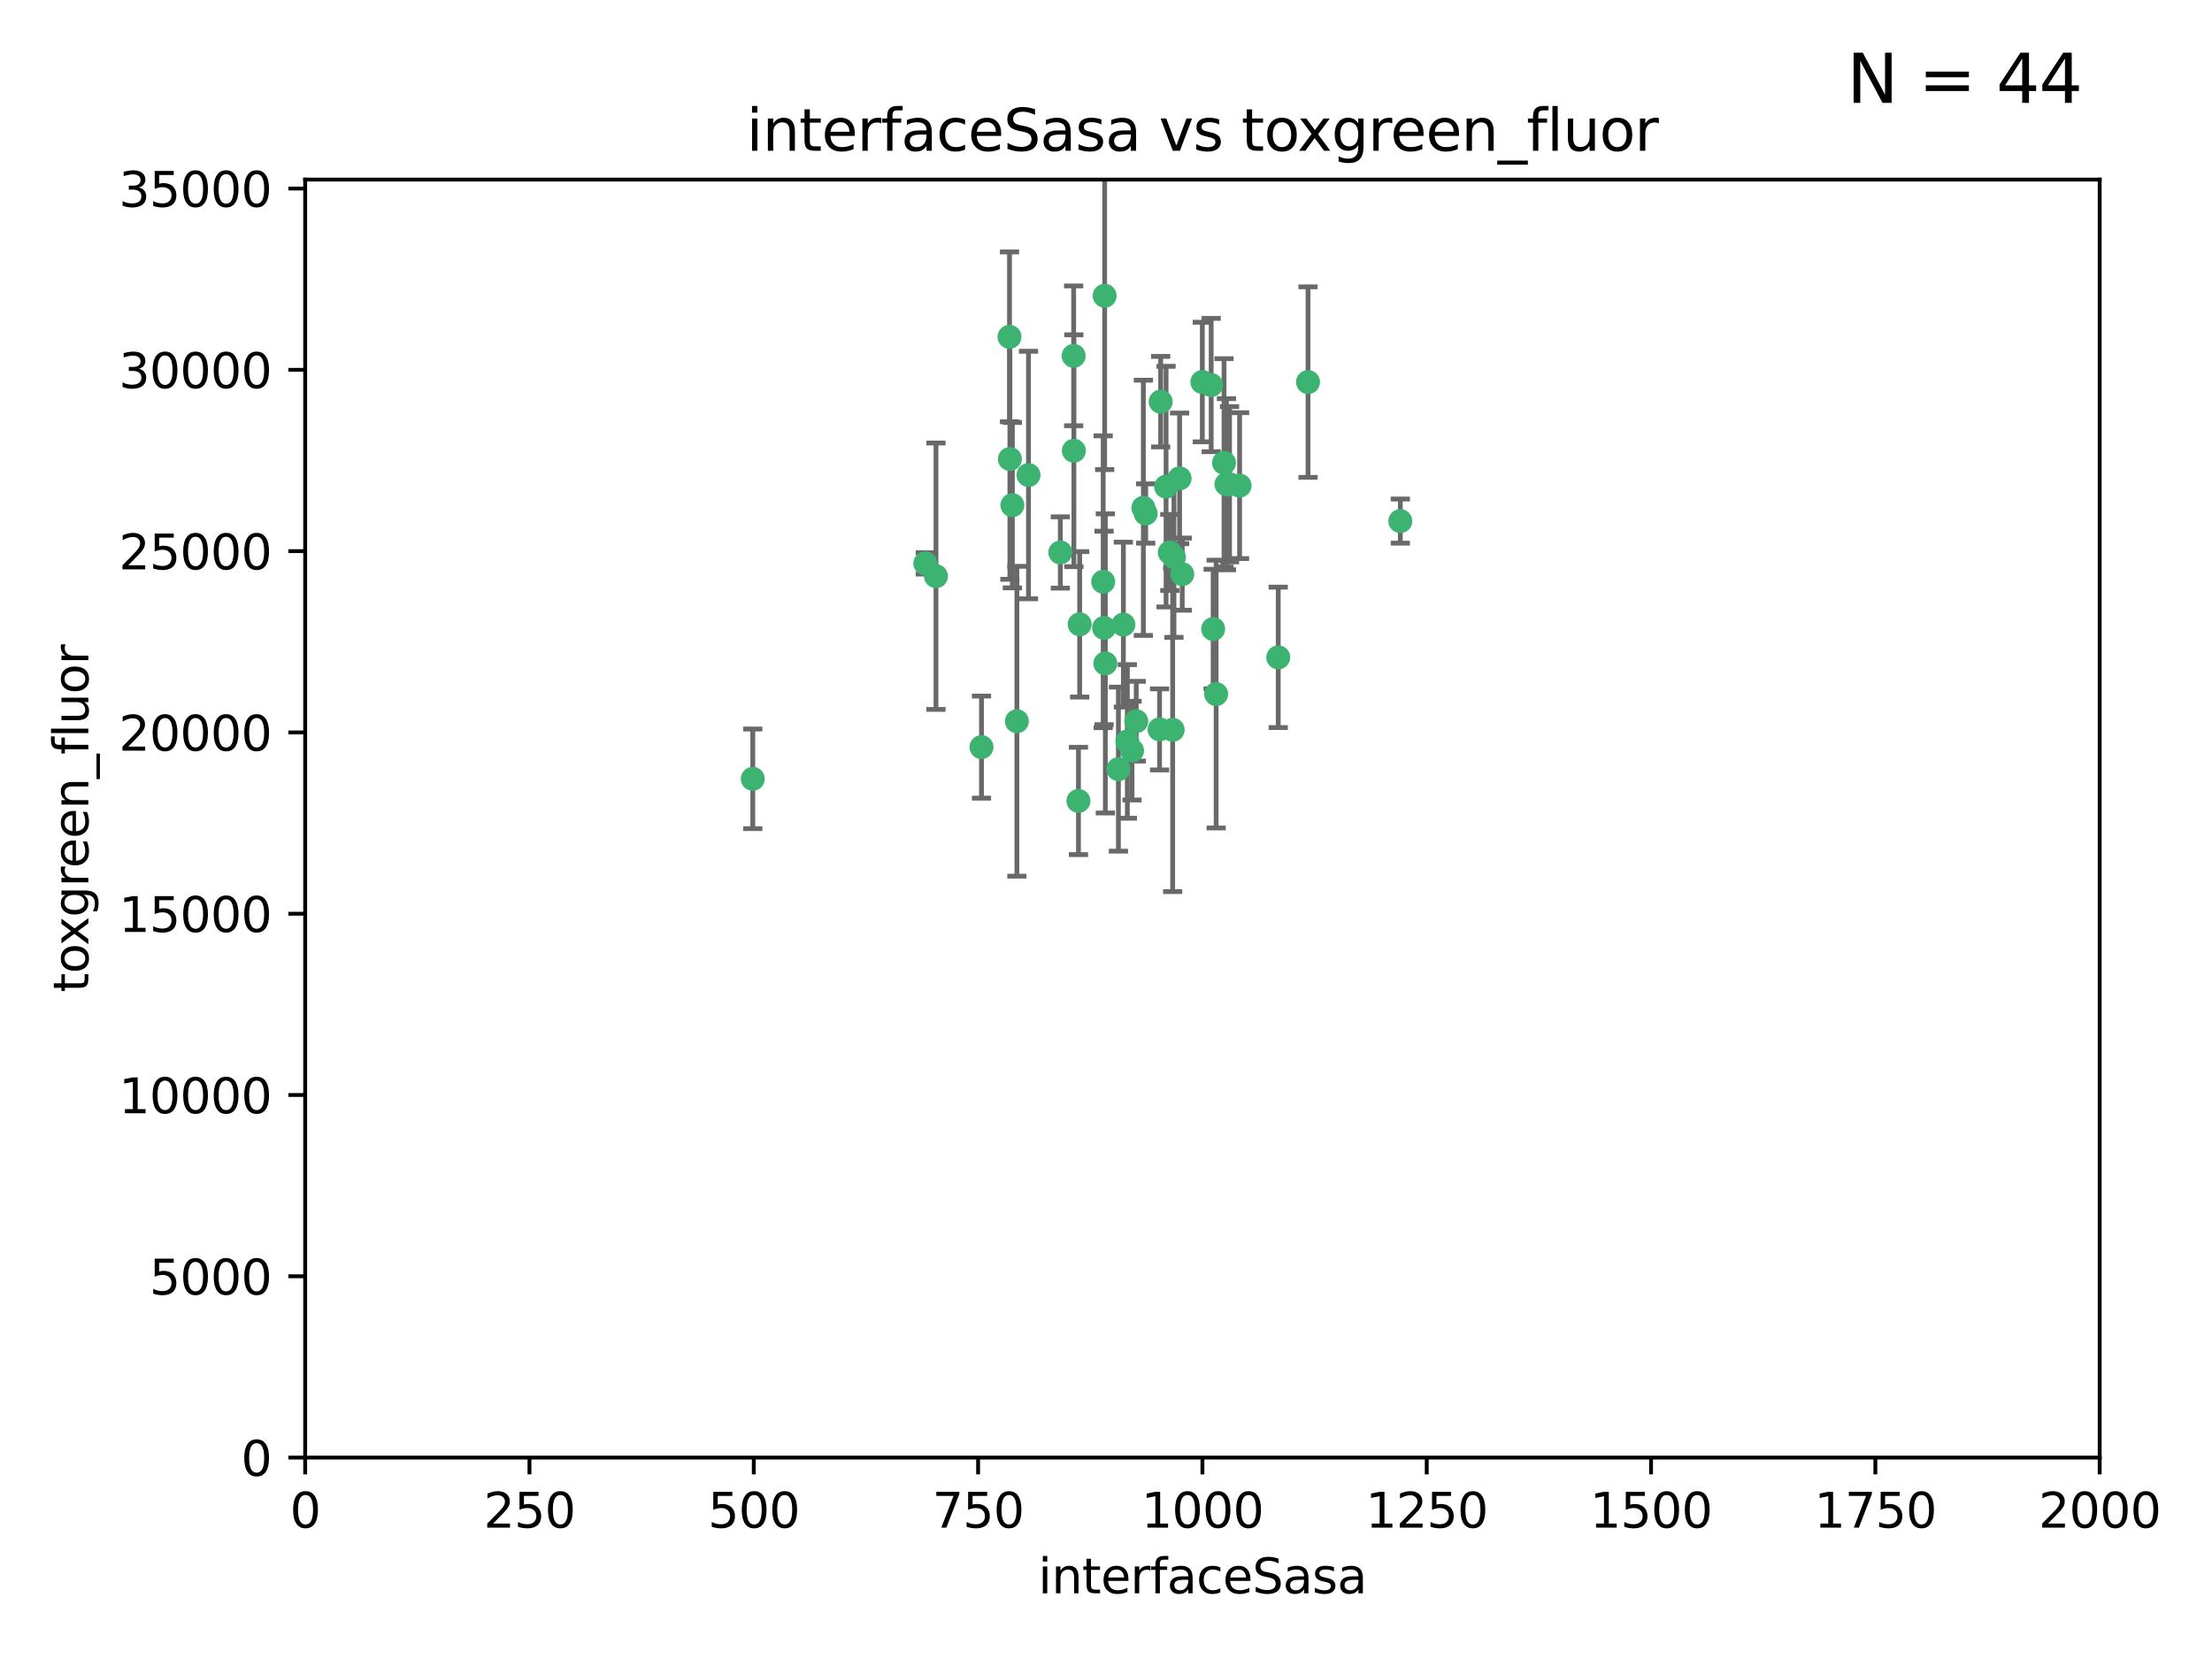 <?xml version="1.0" encoding="utf-8" standalone="no"?>
<!DOCTYPE svg PUBLIC "-//W3C//DTD SVG 1.1//EN"
  "http://www.w3.org/Graphics/SVG/1.1/DTD/svg11.dtd">
<svg xmlns:xlink="http://www.w3.org/1999/xlink" width="460.8pt" height="345.6pt" viewBox="0 0 460.8 345.6" xmlns="http://www.w3.org/2000/svg" version="1.1">
 <defs>
  <style type="text/css">*{stroke-linejoin: round; stroke-linecap: butt}</style>
 </defs>
 <g id="figure_1">
  <g id="patch_1">
   <path d="M 0 345.6 
L 460.8 345.6 
L 460.8 0 
L 0 0 
z
" style="fill: #ffffff"/>
  </g>
  <g id="axes_1">
   <g id="patch_2">
    <path d="M 63.571 303.64 
L 437.4 303.64 
L 437.4 37.411 
L 63.571 37.411 
z
" style="fill: #ffffff"/>
   </g>
   <g id="PathCollection_1">
    <defs>
     <path id="m40612c581c" d="M 0 1.118 
C 0.297 1.118 0.581 1 0.791 0.791 
C 1 0.581 1.118 0.297 1.118 0 
C 1.118 -0.297 1 -0.581 0.791 -0.791 
C 0.581 -1 0.297 -1.118 0 -1.118 
C -0.297 -1.118 -0.581 -1 -0.791 -0.791 
C -1 -0.581 -1.118 -0.297 -1.118 0 
C -1.118 0.297 -1 0.581 -0.791 0.791 
C -0.581 1 -0.297 1.118 0 1.118 
z
" style="stroke: #3cb371"/>
    </defs>
    <g clip-path="url(#pce51686fe7)">
     <use xlink:href="#m40612c581c" x="243.693" y="115.09" style="fill: #3cb371; stroke: #3cb371"/>
     <use xlink:href="#m40612c581c" x="272.484" y="79.593" style="fill: #3cb371; stroke: #3cb371"/>
     <use xlink:href="#m40612c581c" x="242.914" y="101.372" style="fill: #3cb371; stroke: #3cb371"/>
     <use xlink:href="#m40612c581c" x="266.28" y="136.942" style="fill: #3cb371; stroke: #3cb371"/>
     <use xlink:href="#m40612c581c" x="254.987" y="96.415" style="fill: #3cb371; stroke: #3cb371"/>
     <use xlink:href="#m40612c581c" x="220.886" y="115.091" style="fill: #3cb371; stroke: #3cb371"/>
     <use xlink:href="#m40612c581c" x="230.119" y="61.614" style="fill: #3cb371; stroke: #3cb371"/>
     <use xlink:href="#m40612c581c" x="241.787" y="83.673" style="fill: #3cb371; stroke: #3cb371"/>
     <use xlink:href="#m40612c581c" x="252.721" y="131.033" style="fill: #3cb371; stroke: #3cb371"/>
     <use xlink:href="#m40612c581c" x="252.312" y="80.209" style="fill: #3cb371; stroke: #3cb371"/>
     <use xlink:href="#m40612c581c" x="258.229" y="101.166" style="fill: #3cb371; stroke: #3cb371"/>
     <use xlink:href="#m40612c581c" x="223.66" y="74.129" style="fill: #3cb371; stroke: #3cb371"/>
     <use xlink:href="#m40612c581c" x="232.987" y="160.224" style="fill: #3cb371; stroke: #3cb371"/>
     <use xlink:href="#m40612c581c" x="241.557" y="151.945" style="fill: #3cb371; stroke: #3cb371"/>
     <use xlink:href="#m40612c581c" x="246.284" y="119.604" style="fill: #3cb371; stroke: #3cb371"/>
     <use xlink:href="#m40612c581c" x="253.345" y="144.591" style="fill: #3cb371; stroke: #3cb371"/>
     <use xlink:href="#m40612c581c" x="255.489" y="100.872" style="fill: #3cb371; stroke: #3cb371"/>
     <use xlink:href="#m40612c581c" x="244.553" y="116.067" style="fill: #3cb371; stroke: #3cb371"/>
     <use xlink:href="#m40612c581c" x="210.378" y="95.624" style="fill: #3cb371; stroke: #3cb371"/>
     <use xlink:href="#m40612c581c" x="256.134" y="100.88" style="fill: #3cb371; stroke: #3cb371"/>
     <use xlink:href="#m40612c581c" x="238.185" y="105.788" style="fill: #3cb371; stroke: #3cb371"/>
     <use xlink:href="#m40612c581c" x="234.02" y="130.114" style="fill: #3cb371; stroke: #3cb371"/>
     <use xlink:href="#m40612c581c" x="230.261" y="138.203" style="fill: #3cb371; stroke: #3cb371"/>
     <use xlink:href="#m40612c581c" x="238.669" y="106.972" style="fill: #3cb371; stroke: #3cb371"/>
     <use xlink:href="#m40612c581c" x="245.731" y="99.654" style="fill: #3cb371; stroke: #3cb371"/>
     <use xlink:href="#m40612c581c" x="214.256" y="98.96" style="fill: #3cb371; stroke: #3cb371"/>
     <use xlink:href="#m40612c581c" x="291.711" y="108.552" style="fill: #3cb371; stroke: #3cb371"/>
     <use xlink:href="#m40612c581c" x="224.916" y="130.059" style="fill: #3cb371; stroke: #3cb371"/>
     <use xlink:href="#m40612c581c" x="250.465" y="79.585" style="fill: #3cb371; stroke: #3cb371"/>
     <use xlink:href="#m40612c581c" x="204.462" y="155.635" style="fill: #3cb371; stroke: #3cb371"/>
     <use xlink:href="#m40612c581c" x="194.981" y="120.034" style="fill: #3cb371; stroke: #3cb371"/>
     <use xlink:href="#m40612c581c" x="223.708" y="93.895" style="fill: #3cb371; stroke: #3cb371"/>
     <use xlink:href="#m40612c581c" x="192.753" y="117.366" style="fill: #3cb371; stroke: #3cb371"/>
     <use xlink:href="#m40612c581c" x="229.813" y="121.191" style="fill: #3cb371; stroke: #3cb371"/>
     <use xlink:href="#m40612c581c" x="210.301" y="70.169" style="fill: #3cb371; stroke: #3cb371"/>
     <use xlink:href="#m40612c581c" x="224.662" y="166.847" style="fill: #3cb371; stroke: #3cb371"/>
     <use xlink:href="#m40612c581c" x="236.699" y="150.242" style="fill: #3cb371; stroke: #3cb371"/>
     <use xlink:href="#m40612c581c" x="211.835" y="150.246" style="fill: #3cb371; stroke: #3cb371"/>
     <use xlink:href="#m40612c581c" x="244.288" y="152.035" style="fill: #3cb371; stroke: #3cb371"/>
     <use xlink:href="#m40612c581c" x="235.826" y="156.366" style="fill: #3cb371; stroke: #3cb371"/>
     <use xlink:href="#m40612c581c" x="229.998" y="130.801" style="fill: #3cb371; stroke: #3cb371"/>
     <use xlink:href="#m40612c581c" x="234.846" y="154.457" style="fill: #3cb371; stroke: #3cb371"/>
     <use xlink:href="#m40612c581c" x="210.895" y="105.234" style="fill: #3cb371; stroke: #3cb371"/>
     <use xlink:href="#m40612c581c" x="156.817" y="162.243" style="fill: #3cb371; stroke: #3cb371"/>
    </g>
   </g>
   <g id="matplotlib.axis_1">
    <g id="xtick_1">
     <g id="line2d_1">
      <defs>
       <path id="m223077206f" d="M 0 0 
L 0 3.5 
" style="stroke: #000000; stroke-width: 0.8"/>
      </defs>
      <g>
       <use xlink:href="#m223077206f" x="63.571" y="303.64" style="stroke: #000000; stroke-width: 0.8"/>
      </g>
     </g>
     <g id="text_1">
      <!-- 0 -->
      <g transform="translate(60.39 318.238)scale(0.1 -0.1)">
       <defs>
        <path id="DejaVuSans-30" d="M 2034 4250 
Q 1547 4250 1301 3770 
Q 1056 3291 1056 2328 
Q 1056 1369 1301 889 
Q 1547 409 2034 409 
Q 2525 409 2770 889 
Q 3016 1369 3016 2328 
Q 3016 3291 2770 3770 
Q 2525 4250 2034 4250 
z
M 2034 4750 
Q 2819 4750 3233 4129 
Q 3647 3509 3647 2328 
Q 3647 1150 3233 529 
Q 2819 -91 2034 -91 
Q 1250 -91 836 529 
Q 422 1150 422 2328 
Q 422 3509 836 4129 
Q 1250 4750 2034 4750 
z
" transform="scale(0.016)"/>
       </defs>
       <use xlink:href="#DejaVuSans-30"/>
      </g>
     </g>
    </g>
    <g id="xtick_2">
     <g id="line2d_2">
      <g>
       <use xlink:href="#m223077206f" x="110.3" y="303.64" style="stroke: #000000; stroke-width: 0.8"/>
      </g>
     </g>
     <g id="text_2">
      <!-- 250 -->
      <g transform="translate(100.756 318.238)scale(0.1 -0.1)">
       <defs>
        <path id="DejaVuSans-32" d="M 1228 531 
L 3431 531 
L 3431 0 
L 469 0 
L 469 531 
Q 828 903 1448 1529 
Q 2069 2156 2228 2338 
Q 2531 2678 2651 2914 
Q 2772 3150 2772 3378 
Q 2772 3750 2511 3984 
Q 2250 4219 1831 4219 
Q 1534 4219 1204 4116 
Q 875 4013 500 3803 
L 500 4441 
Q 881 4594 1212 4672 
Q 1544 4750 1819 4750 
Q 2544 4750 2975 4387 
Q 3406 4025 3406 3419 
Q 3406 3131 3298 2873 
Q 3191 2616 2906 2266 
Q 2828 2175 2409 1742 
Q 1991 1309 1228 531 
z
" transform="scale(0.016)"/>
        <path id="DejaVuSans-35" d="M 691 4666 
L 3169 4666 
L 3169 4134 
L 1269 4134 
L 1269 2991 
Q 1406 3038 1543 3061 
Q 1681 3084 1819 3084 
Q 2600 3084 3056 2656 
Q 3513 2228 3513 1497 
Q 3513 744 3044 326 
Q 2575 -91 1722 -91 
Q 1428 -91 1123 -41 
Q 819 9 494 109 
L 494 744 
Q 775 591 1075 516 
Q 1375 441 1709 441 
Q 2250 441 2565 725 
Q 2881 1009 2881 1497 
Q 2881 1984 2565 2268 
Q 2250 2553 1709 2553 
Q 1456 2553 1204 2497 
Q 953 2441 691 2322 
L 691 4666 
z
" transform="scale(0.016)"/>
       </defs>
       <use xlink:href="#DejaVuSans-32"/>
       <use xlink:href="#DejaVuSans-35" x="63.623"/>
       <use xlink:href="#DejaVuSans-30" x="127.246"/>
      </g>
     </g>
    </g>
    <g id="xtick_3">
     <g id="line2d_3">
      <g>
       <use xlink:href="#m223077206f" x="157.028" y="303.64" style="stroke: #000000; stroke-width: 0.8"/>
      </g>
     </g>
     <g id="text_3">
      <!-- 500 -->
      <g transform="translate(147.485 318.238)scale(0.1 -0.1)">
       <use xlink:href="#DejaVuSans-35"/>
       <use xlink:href="#DejaVuSans-30" x="63.623"/>
       <use xlink:href="#DejaVuSans-30" x="127.246"/>
      </g>
     </g>
    </g>
    <g id="xtick_4">
     <g id="line2d_4">
      <g>
       <use xlink:href="#m223077206f" x="203.757" y="303.64" style="stroke: #000000; stroke-width: 0.8"/>
      </g>
     </g>
     <g id="text_4">
      <!-- 750 -->
      <g transform="translate(194.213 318.238)scale(0.1 -0.1)">
       <defs>
        <path id="DejaVuSans-37" d="M 525 4666 
L 3525 4666 
L 3525 4397 
L 1831 0 
L 1172 0 
L 2766 4134 
L 525 4134 
L 525 4666 
z
" transform="scale(0.016)"/>
       </defs>
       <use xlink:href="#DejaVuSans-37"/>
       <use xlink:href="#DejaVuSans-35" x="63.623"/>
       <use xlink:href="#DejaVuSans-30" x="127.246"/>
      </g>
     </g>
    </g>
    <g id="xtick_5">
     <g id="line2d_5">
      <g>
       <use xlink:href="#m223077206f" x="250.486" y="303.64" style="stroke: #000000; stroke-width: 0.8"/>
      </g>
     </g>
     <g id="text_5">
      <!-- 1000 -->
      <g transform="translate(237.761 318.238)scale(0.1 -0.1)">
       <defs>
        <path id="DejaVuSans-31" d="M 794 531 
L 1825 531 
L 1825 4091 
L 703 3866 
L 703 4441 
L 1819 4666 
L 2450 4666 
L 2450 531 
L 3481 531 
L 3481 0 
L 794 0 
L 794 531 
z
" transform="scale(0.016)"/>
       </defs>
       <use xlink:href="#DejaVuSans-31"/>
       <use xlink:href="#DejaVuSans-30" x="63.623"/>
       <use xlink:href="#DejaVuSans-30" x="127.246"/>
       <use xlink:href="#DejaVuSans-30" x="190.869"/>
      </g>
     </g>
    </g>
    <g id="xtick_6">
     <g id="line2d_6">
      <g>
       <use xlink:href="#m223077206f" x="297.214" y="303.64" style="stroke: #000000; stroke-width: 0.8"/>
      </g>
     </g>
     <g id="text_6">
      <!-- 1250 -->
      <g transform="translate(284.489 318.238)scale(0.1 -0.1)">
       <use xlink:href="#DejaVuSans-31"/>
       <use xlink:href="#DejaVuSans-32" x="63.623"/>
       <use xlink:href="#DejaVuSans-35" x="127.246"/>
       <use xlink:href="#DejaVuSans-30" x="190.869"/>
      </g>
     </g>
    </g>
    <g id="xtick_7">
     <g id="line2d_7">
      <g>
       <use xlink:href="#m223077206f" x="343.943" y="303.64" style="stroke: #000000; stroke-width: 0.8"/>
      </g>
     </g>
     <g id="text_7">
      <!-- 1500 -->
      <g transform="translate(331.218 318.238)scale(0.1 -0.1)">
       <use xlink:href="#DejaVuSans-31"/>
       <use xlink:href="#DejaVuSans-35" x="63.623"/>
       <use xlink:href="#DejaVuSans-30" x="127.246"/>
       <use xlink:href="#DejaVuSans-30" x="190.869"/>
      </g>
     </g>
    </g>
    <g id="xtick_8">
     <g id="line2d_8">
      <g>
       <use xlink:href="#m223077206f" x="390.671" y="303.64" style="stroke: #000000; stroke-width: 0.8"/>
      </g>
     </g>
     <g id="text_8">
      <!-- 1750 -->
      <g transform="translate(377.946 318.238)scale(0.1 -0.1)">
       <use xlink:href="#DejaVuSans-31"/>
       <use xlink:href="#DejaVuSans-37" x="63.623"/>
       <use xlink:href="#DejaVuSans-35" x="127.246"/>
       <use xlink:href="#DejaVuSans-30" x="190.869"/>
      </g>
     </g>
    </g>
    <g id="xtick_9">
     <g id="line2d_9">
      <g>
       <use xlink:href="#m223077206f" x="437.4" y="303.64" style="stroke: #000000; stroke-width: 0.8"/>
      </g>
     </g>
     <g id="text_9">
      <!-- 2000 -->
      <g transform="translate(424.675 318.238)scale(0.1 -0.1)">
       <use xlink:href="#DejaVuSans-32"/>
       <use xlink:href="#DejaVuSans-30" x="63.623"/>
       <use xlink:href="#DejaVuSans-30" x="127.246"/>
       <use xlink:href="#DejaVuSans-30" x="190.869"/>
      </g>
     </g>
    </g>
    <g id="text_10">
     <!-- interfaceSasa -->
     <g transform="translate(216.279 331.917)scale(0.1 -0.1)">
      <defs>
       <path id="DejaVuSans-69" d="M 603 3500 
L 1178 3500 
L 1178 0 
L 603 0 
L 603 3500 
z
M 603 4863 
L 1178 4863 
L 1178 4134 
L 603 4134 
L 603 4863 
z
" transform="scale(0.016)"/>
       <path id="DejaVuSans-6e" d="M 3513 2113 
L 3513 0 
L 2938 0 
L 2938 2094 
Q 2938 2591 2744 2837 
Q 2550 3084 2163 3084 
Q 1697 3084 1428 2787 
Q 1159 2491 1159 1978 
L 1159 0 
L 581 0 
L 581 3500 
L 1159 3500 
L 1159 2956 
Q 1366 3272 1645 3428 
Q 1925 3584 2291 3584 
Q 2894 3584 3203 3211 
Q 3513 2838 3513 2113 
z
" transform="scale(0.016)"/>
       <path id="DejaVuSans-74" d="M 1172 4494 
L 1172 3500 
L 2356 3500 
L 2356 3053 
L 1172 3053 
L 1172 1153 
Q 1172 725 1289 603 
Q 1406 481 1766 481 
L 2356 481 
L 2356 0 
L 1766 0 
Q 1100 0 847 248 
Q 594 497 594 1153 
L 594 3053 
L 172 3053 
L 172 3500 
L 594 3500 
L 594 4494 
L 1172 4494 
z
" transform="scale(0.016)"/>
       <path id="DejaVuSans-65" d="M 3597 1894 
L 3597 1613 
L 953 1613 
Q 991 1019 1311 708 
Q 1631 397 2203 397 
Q 2534 397 2845 478 
Q 3156 559 3463 722 
L 3463 178 
Q 3153 47 2828 -22 
Q 2503 -91 2169 -91 
Q 1331 -91 842 396 
Q 353 884 353 1716 
Q 353 2575 817 3079 
Q 1281 3584 2069 3584 
Q 2775 3584 3186 3129 
Q 3597 2675 3597 1894 
z
M 3022 2063 
Q 3016 2534 2758 2815 
Q 2500 3097 2075 3097 
Q 1594 3097 1305 2825 
Q 1016 2553 972 2059 
L 3022 2063 
z
" transform="scale(0.016)"/>
       <path id="DejaVuSans-72" d="M 2631 2963 
Q 2534 3019 2420 3045 
Q 2306 3072 2169 3072 
Q 1681 3072 1420 2755 
Q 1159 2438 1159 1844 
L 1159 0 
L 581 0 
L 581 3500 
L 1159 3500 
L 1159 2956 
Q 1341 3275 1631 3429 
Q 1922 3584 2338 3584 
Q 2397 3584 2469 3576 
Q 2541 3569 2628 3553 
L 2631 2963 
z
" transform="scale(0.016)"/>
       <path id="DejaVuSans-66" d="M 2375 4863 
L 2375 4384 
L 1825 4384 
Q 1516 4384 1395 4259 
Q 1275 4134 1275 3809 
L 1275 3500 
L 2222 3500 
L 2222 3053 
L 1275 3053 
L 1275 0 
L 697 0 
L 697 3053 
L 147 3053 
L 147 3500 
L 697 3500 
L 697 3744 
Q 697 4328 969 4595 
Q 1241 4863 1831 4863 
L 2375 4863 
z
" transform="scale(0.016)"/>
       <path id="DejaVuSans-61" d="M 2194 1759 
Q 1497 1759 1228 1600 
Q 959 1441 959 1056 
Q 959 750 1161 570 
Q 1363 391 1709 391 
Q 2188 391 2477 730 
Q 2766 1069 2766 1631 
L 2766 1759 
L 2194 1759 
z
M 3341 1997 
L 3341 0 
L 2766 0 
L 2766 531 
Q 2569 213 2275 61 
Q 1981 -91 1556 -91 
Q 1019 -91 701 211 
Q 384 513 384 1019 
Q 384 1609 779 1909 
Q 1175 2209 1959 2209 
L 2766 2209 
L 2766 2266 
Q 2766 2663 2505 2880 
Q 2244 3097 1772 3097 
Q 1472 3097 1187 3025 
Q 903 2953 641 2809 
L 641 3341 
Q 956 3463 1253 3523 
Q 1550 3584 1831 3584 
Q 2591 3584 2966 3190 
Q 3341 2797 3341 1997 
z
" transform="scale(0.016)"/>
       <path id="DejaVuSans-63" d="M 3122 3366 
L 3122 2828 
Q 2878 2963 2633 3030 
Q 2388 3097 2138 3097 
Q 1578 3097 1268 2742 
Q 959 2388 959 1747 
Q 959 1106 1268 751 
Q 1578 397 2138 397 
Q 2388 397 2633 464 
Q 2878 531 3122 666 
L 3122 134 
Q 2881 22 2623 -34 
Q 2366 -91 2075 -91 
Q 1284 -91 818 406 
Q 353 903 353 1747 
Q 353 2603 823 3093 
Q 1294 3584 2113 3584 
Q 2378 3584 2631 3529 
Q 2884 3475 3122 3366 
z
" transform="scale(0.016)"/>
       <path id="DejaVuSans-53" d="M 3425 4513 
L 3425 3897 
Q 3066 4069 2747 4153 
Q 2428 4238 2131 4238 
Q 1616 4238 1336 4038 
Q 1056 3838 1056 3469 
Q 1056 3159 1242 3001 
Q 1428 2844 1947 2747 
L 2328 2669 
Q 3034 2534 3370 2195 
Q 3706 1856 3706 1288 
Q 3706 609 3251 259 
Q 2797 -91 1919 -91 
Q 1588 -91 1214 -16 
Q 841 59 441 206 
L 441 856 
Q 825 641 1194 531 
Q 1563 422 1919 422 
Q 2459 422 2753 634 
Q 3047 847 3047 1241 
Q 3047 1584 2836 1778 
Q 2625 1972 2144 2069 
L 1759 2144 
Q 1053 2284 737 2584 
Q 422 2884 422 3419 
Q 422 4038 858 4394 
Q 1294 4750 2059 4750 
Q 2388 4750 2728 4690 
Q 3069 4631 3425 4513 
z
" transform="scale(0.016)"/>
       <path id="DejaVuSans-73" d="M 2834 3397 
L 2834 2853 
Q 2591 2978 2328 3040 
Q 2066 3103 1784 3103 
Q 1356 3103 1142 2972 
Q 928 2841 928 2578 
Q 928 2378 1081 2264 
Q 1234 2150 1697 2047 
L 1894 2003 
Q 2506 1872 2764 1633 
Q 3022 1394 3022 966 
Q 3022 478 2636 193 
Q 2250 -91 1575 -91 
Q 1294 -91 989 -36 
Q 684 19 347 128 
L 347 722 
Q 666 556 975 473 
Q 1284 391 1588 391 
Q 1994 391 2212 530 
Q 2431 669 2431 922 
Q 2431 1156 2273 1281 
Q 2116 1406 1581 1522 
L 1381 1569 
Q 847 1681 609 1914 
Q 372 2147 372 2553 
Q 372 3047 722 3315 
Q 1072 3584 1716 3584 
Q 2034 3584 2315 3537 
Q 2597 3491 2834 3397 
z
" transform="scale(0.016)"/>
      </defs>
      <use xlink:href="#DejaVuSans-69"/>
      <use xlink:href="#DejaVuSans-6e" x="27.783"/>
      <use xlink:href="#DejaVuSans-74" x="91.162"/>
      <use xlink:href="#DejaVuSans-65" x="130.371"/>
      <use xlink:href="#DejaVuSans-72" x="191.895"/>
      <use xlink:href="#DejaVuSans-66" x="233.008"/>
      <use xlink:href="#DejaVuSans-61" x="268.213"/>
      <use xlink:href="#DejaVuSans-63" x="329.492"/>
      <use xlink:href="#DejaVuSans-65" x="384.473"/>
      <use xlink:href="#DejaVuSans-53" x="445.996"/>
      <use xlink:href="#DejaVuSans-61" x="509.473"/>
      <use xlink:href="#DejaVuSans-73" x="570.752"/>
      <use xlink:href="#DejaVuSans-61" x="622.852"/>
     </g>
    </g>
   </g>
   <g id="matplotlib.axis_2">
    <g id="ytick_1">
     <g id="line2d_10">
      <defs>
       <path id="ma39c4c562b" d="M 0 0 
L -3.5 0 
" style="stroke: #000000; stroke-width: 0.8"/>
      </defs>
      <g>
       <use xlink:href="#ma39c4c562b" x="63.571" y="303.64" style="stroke: #000000; stroke-width: 0.8"/>
      </g>
     </g>
     <g id="text_11">
      <!-- 0 -->
      <g transform="translate(50.209 307.439)scale(0.1 -0.1)">
       <use xlink:href="#DejaVuSans-30"/>
      </g>
     </g>
    </g>
    <g id="ytick_2">
     <g id="line2d_11">
      <g>
       <use xlink:href="#ma39c4c562b" x="63.571" y="265.874" style="stroke: #000000; stroke-width: 0.8"/>
      </g>
     </g>
     <g id="text_12">
      <!-- 5000 -->
      <g transform="translate(31.121 269.673)scale(0.1 -0.1)">
       <use xlink:href="#DejaVuSans-35"/>
       <use xlink:href="#DejaVuSans-30" x="63.623"/>
       <use xlink:href="#DejaVuSans-30" x="127.246"/>
       <use xlink:href="#DejaVuSans-30" x="190.869"/>
      </g>
     </g>
    </g>
    <g id="ytick_3">
     <g id="line2d_12">
      <g>
       <use xlink:href="#ma39c4c562b" x="63.571" y="228.108" style="stroke: #000000; stroke-width: 0.8"/>
      </g>
     </g>
     <g id="text_13">
      <!-- 10000 -->
      <g transform="translate(24.759 231.907)scale(0.1 -0.1)">
       <use xlink:href="#DejaVuSans-31"/>
       <use xlink:href="#DejaVuSans-30" x="63.623"/>
       <use xlink:href="#DejaVuSans-30" x="127.246"/>
       <use xlink:href="#DejaVuSans-30" x="190.869"/>
       <use xlink:href="#DejaVuSans-30" x="254.492"/>
      </g>
     </g>
    </g>
    <g id="ytick_4">
     <g id="line2d_13">
      <g>
       <use xlink:href="#ma39c4c562b" x="63.571" y="190.342" style="stroke: #000000; stroke-width: 0.8"/>
      </g>
     </g>
     <g id="text_14">
      <!-- 15000 -->
      <g transform="translate(24.759 194.141)scale(0.1 -0.1)">
       <use xlink:href="#DejaVuSans-31"/>
       <use xlink:href="#DejaVuSans-35" x="63.623"/>
       <use xlink:href="#DejaVuSans-30" x="127.246"/>
       <use xlink:href="#DejaVuSans-30" x="190.869"/>
       <use xlink:href="#DejaVuSans-30" x="254.492"/>
      </g>
     </g>
    </g>
    <g id="ytick_5">
     <g id="line2d_14">
      <g>
       <use xlink:href="#ma39c4c562b" x="63.571" y="152.576" style="stroke: #000000; stroke-width: 0.8"/>
      </g>
     </g>
     <g id="text_15">
      <!-- 20000 -->
      <g transform="translate(24.759 156.375)scale(0.1 -0.1)">
       <use xlink:href="#DejaVuSans-32"/>
       <use xlink:href="#DejaVuSans-30" x="63.623"/>
       <use xlink:href="#DejaVuSans-30" x="127.246"/>
       <use xlink:href="#DejaVuSans-30" x="190.869"/>
       <use xlink:href="#DejaVuSans-30" x="254.492"/>
      </g>
     </g>
    </g>
    <g id="ytick_6">
     <g id="line2d_15">
      <g>
       <use xlink:href="#ma39c4c562b" x="63.571" y="114.81" style="stroke: #000000; stroke-width: 0.8"/>
      </g>
     </g>
     <g id="text_16">
      <!-- 25000 -->
      <g transform="translate(24.759 118.609)scale(0.1 -0.1)">
       <use xlink:href="#DejaVuSans-32"/>
       <use xlink:href="#DejaVuSans-35" x="63.623"/>
       <use xlink:href="#DejaVuSans-30" x="127.246"/>
       <use xlink:href="#DejaVuSans-30" x="190.869"/>
       <use xlink:href="#DejaVuSans-30" x="254.492"/>
      </g>
     </g>
    </g>
    <g id="ytick_7">
     <g id="line2d_16">
      <g>
       <use xlink:href="#ma39c4c562b" x="63.571" y="77.044" style="stroke: #000000; stroke-width: 0.8"/>
      </g>
     </g>
     <g id="text_17">
      <!-- 30000 -->
      <g transform="translate(24.759 80.844)scale(0.1 -0.1)">
       <defs>
        <path id="DejaVuSans-33" d="M 2597 2516 
Q 3050 2419 3304 2112 
Q 3559 1806 3559 1356 
Q 3559 666 3084 287 
Q 2609 -91 1734 -91 
Q 1441 -91 1130 -33 
Q 819 25 488 141 
L 488 750 
Q 750 597 1062 519 
Q 1375 441 1716 441 
Q 2309 441 2620 675 
Q 2931 909 2931 1356 
Q 2931 1769 2642 2001 
Q 2353 2234 1838 2234 
L 1294 2234 
L 1294 2753 
L 1863 2753 
Q 2328 2753 2575 2939 
Q 2822 3125 2822 3475 
Q 2822 3834 2567 4026 
Q 2313 4219 1838 4219 
Q 1578 4219 1281 4162 
Q 984 4106 628 3988 
L 628 4550 
Q 988 4650 1302 4700 
Q 1616 4750 1894 4750 
Q 2613 4750 3031 4423 
Q 3450 4097 3450 3541 
Q 3450 3153 3228 2886 
Q 3006 2619 2597 2516 
z
" transform="scale(0.016)"/>
       </defs>
       <use xlink:href="#DejaVuSans-33"/>
       <use xlink:href="#DejaVuSans-30" x="63.623"/>
       <use xlink:href="#DejaVuSans-30" x="127.246"/>
       <use xlink:href="#DejaVuSans-30" x="190.869"/>
       <use xlink:href="#DejaVuSans-30" x="254.492"/>
      </g>
     </g>
    </g>
    <g id="ytick_8">
     <g id="line2d_17">
      <g>
       <use xlink:href="#ma39c4c562b" x="63.571" y="39.278" style="stroke: #000000; stroke-width: 0.8"/>
      </g>
     </g>
     <g id="text_18">
      <!-- 35000 -->
      <g transform="translate(24.759 43.078)scale(0.1 -0.1)">
       <use xlink:href="#DejaVuSans-33"/>
       <use xlink:href="#DejaVuSans-35" x="63.623"/>
       <use xlink:href="#DejaVuSans-30" x="127.246"/>
       <use xlink:href="#DejaVuSans-30" x="190.869"/>
       <use xlink:href="#DejaVuSans-30" x="254.492"/>
      </g>
     </g>
    </g>
    <g id="text_19">
     <!-- toxgreen_fluor -->
     <g transform="translate(18.401 206.72)rotate(-90)scale(0.1 -0.1)">
      <defs>
       <path id="DejaVuSans-6f" d="M 1959 3097 
Q 1497 3097 1228 2736 
Q 959 2375 959 1747 
Q 959 1119 1226 758 
Q 1494 397 1959 397 
Q 2419 397 2687 759 
Q 2956 1122 2956 1747 
Q 2956 2369 2687 2733 
Q 2419 3097 1959 3097 
z
M 1959 3584 
Q 2709 3584 3137 3096 
Q 3566 2609 3566 1747 
Q 3566 888 3137 398 
Q 2709 -91 1959 -91 
Q 1206 -91 779 398 
Q 353 888 353 1747 
Q 353 2609 779 3096 
Q 1206 3584 1959 3584 
z
" transform="scale(0.016)"/>
       <path id="DejaVuSans-78" d="M 3513 3500 
L 2247 1797 
L 3578 0 
L 2900 0 
L 1881 1375 
L 863 0 
L 184 0 
L 1544 1831 
L 300 3500 
L 978 3500 
L 1906 2253 
L 2834 3500 
L 3513 3500 
z
" transform="scale(0.016)"/>
       <path id="DejaVuSans-67" d="M 2906 1791 
Q 2906 2416 2648 2759 
Q 2391 3103 1925 3103 
Q 1463 3103 1205 2759 
Q 947 2416 947 1791 
Q 947 1169 1205 825 
Q 1463 481 1925 481 
Q 2391 481 2648 825 
Q 2906 1169 2906 1791 
z
M 3481 434 
Q 3481 -459 3084 -895 
Q 2688 -1331 1869 -1331 
Q 1566 -1331 1297 -1286 
Q 1028 -1241 775 -1147 
L 775 -588 
Q 1028 -725 1275 -790 
Q 1522 -856 1778 -856 
Q 2344 -856 2625 -561 
Q 2906 -266 2906 331 
L 2906 616 
Q 2728 306 2450 153 
Q 2172 0 1784 0 
Q 1141 0 747 490 
Q 353 981 353 1791 
Q 353 2603 747 3093 
Q 1141 3584 1784 3584 
Q 2172 3584 2450 3431 
Q 2728 3278 2906 2969 
L 2906 3500 
L 3481 3500 
L 3481 434 
z
" transform="scale(0.016)"/>
       <path id="DejaVuSans-5f" d="M 3263 -1063 
L 3263 -1509 
L -63 -1509 
L -63 -1063 
L 3263 -1063 
z
" transform="scale(0.016)"/>
       <path id="DejaVuSans-6c" d="M 603 4863 
L 1178 4863 
L 1178 0 
L 603 0 
L 603 4863 
z
" transform="scale(0.016)"/>
       <path id="DejaVuSans-75" d="M 544 1381 
L 544 3500 
L 1119 3500 
L 1119 1403 
Q 1119 906 1312 657 
Q 1506 409 1894 409 
Q 2359 409 2629 706 
Q 2900 1003 2900 1516 
L 2900 3500 
L 3475 3500 
L 3475 0 
L 2900 0 
L 2900 538 
Q 2691 219 2414 64 
Q 2138 -91 1772 -91 
Q 1169 -91 856 284 
Q 544 659 544 1381 
z
M 1991 3584 
L 1991 3584 
z
" transform="scale(0.016)"/>
      </defs>
      <use xlink:href="#DejaVuSans-74"/>
      <use xlink:href="#DejaVuSans-6f" x="39.209"/>
      <use xlink:href="#DejaVuSans-78" x="97.266"/>
      <use xlink:href="#DejaVuSans-67" x="156.445"/>
      <use xlink:href="#DejaVuSans-72" x="219.922"/>
      <use xlink:href="#DejaVuSans-65" x="258.785"/>
      <use xlink:href="#DejaVuSans-65" x="320.309"/>
      <use xlink:href="#DejaVuSans-6e" x="381.832"/>
      <use xlink:href="#DejaVuSans-5f" x="445.211"/>
      <use xlink:href="#DejaVuSans-66" x="495.211"/>
      <use xlink:href="#DejaVuSans-6c" x="530.416"/>
      <use xlink:href="#DejaVuSans-75" x="558.199"/>
      <use xlink:href="#DejaVuSans-6f" x="621.578"/>
      <use xlink:href="#DejaVuSans-72" x="682.76"/>
     </g>
    </g>
   </g>
   <g id="LineCollection_1">
    <path d="M 243.693 123.008 
L 243.693 107.171 
" clip-path="url(#pce51686fe7)" style="fill: none; stroke: #696969"/>
    <path d="M 272.484 99.437 
L 272.484 59.75 
" clip-path="url(#pce51686fe7)" style="fill: none; stroke: #696969"/>
    <path d="M 242.914 126.436 
L 242.914 76.309 
" clip-path="url(#pce51686fe7)" style="fill: none; stroke: #696969"/>
    <path d="M 266.28 151.57 
L 266.28 122.315 
" clip-path="url(#pce51686fe7)" style="fill: none; stroke: #696969"/>
    <path d="M 254.987 118.115 
L 254.987 74.714 
" clip-path="url(#pce51686fe7)" style="fill: none; stroke: #696969"/>
    <path d="M 220.886 122.516 
L 220.886 107.666 
" clip-path="url(#pce51686fe7)" style="fill: none; stroke: #696969"/>
    <path d="M 230.119 97.825 
L 230.119 25.402 
" clip-path="url(#pce51686fe7)" style="fill: none; stroke: #696969"/>
    <path d="M 241.787 93.1 
L 241.787 74.246 
" clip-path="url(#pce51686fe7)" style="fill: none; stroke: #696969"/>
    <path d="M 252.721 143.479 
L 252.721 118.586 
" clip-path="url(#pce51686fe7)" style="fill: none; stroke: #696969"/>
    <path d="M 252.312 94.094 
L 252.312 66.324 
" clip-path="url(#pce51686fe7)" style="fill: none; stroke: #696969"/>
    <path d="M 258.229 116.358 
L 258.229 85.973 
" clip-path="url(#pce51686fe7)" style="fill: none; stroke: #696969"/>
    <path d="M 223.66 88.692 
L 223.66 59.566 
" clip-path="url(#pce51686fe7)" style="fill: none; stroke: #696969"/>
    <path d="M 232.987 177.314 
L 232.987 143.135 
" clip-path="url(#pce51686fe7)" style="fill: none; stroke: #696969"/>
    <path d="M 241.557 160.385 
L 241.557 143.505 
" clip-path="url(#pce51686fe7)" style="fill: none; stroke: #696969"/>
    <path d="M 246.284 127.118 
L 246.284 112.09 
" clip-path="url(#pce51686fe7)" style="fill: none; stroke: #696969"/>
    <path d="M 253.345 172.484 
L 253.345 116.697 
" clip-path="url(#pce51686fe7)" style="fill: none; stroke: #696969"/>
    <path d="M 255.489 118.692 
L 255.489 83.052 
" clip-path="url(#pce51686fe7)" style="fill: none; stroke: #696969"/>
    <path d="M 244.553 132.771 
L 244.553 99.364 
" clip-path="url(#pce51686fe7)" style="fill: none; stroke: #696969"/>
    <path d="M 210.378 120.671 
L 210.378 70.577 
" clip-path="url(#pce51686fe7)" style="fill: none; stroke: #696969"/>
    <path d="M 256.134 117.048 
L 256.134 84.711 
" clip-path="url(#pce51686fe7)" style="fill: none; stroke: #696969"/>
    <path d="M 238.185 132.373 
L 238.185 79.202 
" clip-path="url(#pce51686fe7)" style="fill: none; stroke: #696969"/>
    <path d="M 234.02 147.286 
L 234.02 112.943 
" clip-path="url(#pce51686fe7)" style="fill: none; stroke: #696969"/>
    <path d="M 230.261 169.362 
L 230.261 107.043 
" clip-path="url(#pce51686fe7)" style="fill: none; stroke: #696969"/>
    <path d="M 238.669 113.147 
L 238.669 100.797 
" clip-path="url(#pce51686fe7)" style="fill: none; stroke: #696969"/>
    <path d="M 245.731 113.257 
L 245.731 86.051 
" clip-path="url(#pce51686fe7)" style="fill: none; stroke: #696969"/>
    <path d="M 214.256 124.744 
L 214.256 73.175 
" clip-path="url(#pce51686fe7)" style="fill: none; stroke: #696969"/>
    <path d="M 291.711 113.148 
L 291.711 103.957 
" clip-path="url(#pce51686fe7)" style="fill: none; stroke: #696969"/>
    <path d="M 224.916 145.209 
L 224.916 114.909 
" clip-path="url(#pce51686fe7)" style="fill: none; stroke: #696969"/>
    <path d="M 250.465 92.04 
L 250.465 67.13 
" clip-path="url(#pce51686fe7)" style="fill: none; stroke: #696969"/>
    <path d="M 204.462 166.268 
L 204.462 145.002 
" clip-path="url(#pce51686fe7)" style="fill: none; stroke: #696969"/>
    <path d="M 194.981 147.781 
L 194.981 92.287 
" clip-path="url(#pce51686fe7)" style="fill: none; stroke: #696969"/>
    <path d="M 223.708 118.044 
L 223.708 69.747 
" clip-path="url(#pce51686fe7)" style="fill: none; stroke: #696969"/>
    <path d="M 192.753 119.591 
L 192.753 115.141 
" clip-path="url(#pce51686fe7)" style="fill: none; stroke: #696969"/>
    <path d="M 229.813 151.584 
L 229.813 90.798 
" clip-path="url(#pce51686fe7)" style="fill: none; stroke: #696969"/>
    <path d="M 210.301 87.855 
L 210.301 52.483 
" clip-path="url(#pce51686fe7)" style="fill: none; stroke: #696969"/>
    <path d="M 224.662 178.027 
L 224.662 155.668 
" clip-path="url(#pce51686fe7)" style="fill: none; stroke: #696969"/>
    <path d="M 236.699 158.549 
L 236.699 141.935 
" clip-path="url(#pce51686fe7)" style="fill: none; stroke: #696969"/>
    <path d="M 211.835 182.519 
L 211.835 117.972 
" clip-path="url(#pce51686fe7)" style="fill: none; stroke: #696969"/>
    <path d="M 244.288 185.743 
L 244.288 118.327 
" clip-path="url(#pce51686fe7)" style="fill: none; stroke: #696969"/>
    <path d="M 235.826 166.65 
L 235.826 146.083 
" clip-path="url(#pce51686fe7)" style="fill: none; stroke: #696969"/>
    <path d="M 229.998 150.951 
L 229.998 110.652 
" clip-path="url(#pce51686fe7)" style="fill: none; stroke: #696969"/>
    <path d="M 234.846 170.456 
L 234.846 138.458 
" clip-path="url(#pce51686fe7)" style="fill: none; stroke: #696969"/>
    <path d="M 210.895 122.461 
L 210.895 88.007 
" clip-path="url(#pce51686fe7)" style="fill: none; stroke: #696969"/>
    <path d="M 156.817 172.618 
L 156.817 151.867 
" clip-path="url(#pce51686fe7)" style="fill: none; stroke: #696969"/>
   </g>
   <g id="line2d_18">
    <defs>
     <path id="m980e4de474" d="M 2 0 
L -2 -0 
" style="stroke: #696969"/>
    </defs>
    <g clip-path="url(#pce51686fe7)">
     <use xlink:href="#m980e4de474" x="243.693" y="123.008" style="fill: #696969; stroke: #696969"/>
     <use xlink:href="#m980e4de474" x="272.484" y="99.437" style="fill: #696969; stroke: #696969"/>
     <use xlink:href="#m980e4de474" x="242.914" y="126.436" style="fill: #696969; stroke: #696969"/>
     <use xlink:href="#m980e4de474" x="266.28" y="151.57" style="fill: #696969; stroke: #696969"/>
     <use xlink:href="#m980e4de474" x="254.987" y="118.115" style="fill: #696969; stroke: #696969"/>
     <use xlink:href="#m980e4de474" x="220.886" y="122.516" style="fill: #696969; stroke: #696969"/>
     <use xlink:href="#m980e4de474" x="230.119" y="97.825" style="fill: #696969; stroke: #696969"/>
     <use xlink:href="#m980e4de474" x="241.787" y="93.1" style="fill: #696969; stroke: #696969"/>
     <use xlink:href="#m980e4de474" x="252.721" y="143.479" style="fill: #696969; stroke: #696969"/>
     <use xlink:href="#m980e4de474" x="252.312" y="94.094" style="fill: #696969; stroke: #696969"/>
     <use xlink:href="#m980e4de474" x="258.229" y="116.358" style="fill: #696969; stroke: #696969"/>
     <use xlink:href="#m980e4de474" x="223.66" y="88.692" style="fill: #696969; stroke: #696969"/>
     <use xlink:href="#m980e4de474" x="232.987" y="177.314" style="fill: #696969; stroke: #696969"/>
     <use xlink:href="#m980e4de474" x="241.557" y="160.385" style="fill: #696969; stroke: #696969"/>
     <use xlink:href="#m980e4de474" x="246.284" y="127.118" style="fill: #696969; stroke: #696969"/>
     <use xlink:href="#m980e4de474" x="253.345" y="172.484" style="fill: #696969; stroke: #696969"/>
     <use xlink:href="#m980e4de474" x="255.489" y="118.692" style="fill: #696969; stroke: #696969"/>
     <use xlink:href="#m980e4de474" x="244.553" y="132.771" style="fill: #696969; stroke: #696969"/>
     <use xlink:href="#m980e4de474" x="210.378" y="120.671" style="fill: #696969; stroke: #696969"/>
     <use xlink:href="#m980e4de474" x="256.134" y="117.048" style="fill: #696969; stroke: #696969"/>
     <use xlink:href="#m980e4de474" x="238.185" y="132.373" style="fill: #696969; stroke: #696969"/>
     <use xlink:href="#m980e4de474" x="234.02" y="147.286" style="fill: #696969; stroke: #696969"/>
     <use xlink:href="#m980e4de474" x="230.261" y="169.362" style="fill: #696969; stroke: #696969"/>
     <use xlink:href="#m980e4de474" x="238.669" y="113.147" style="fill: #696969; stroke: #696969"/>
     <use xlink:href="#m980e4de474" x="245.731" y="113.257" style="fill: #696969; stroke: #696969"/>
     <use xlink:href="#m980e4de474" x="214.256" y="124.744" style="fill: #696969; stroke: #696969"/>
     <use xlink:href="#m980e4de474" x="291.711" y="113.148" style="fill: #696969; stroke: #696969"/>
     <use xlink:href="#m980e4de474" x="224.916" y="145.209" style="fill: #696969; stroke: #696969"/>
     <use xlink:href="#m980e4de474" x="250.465" y="92.04" style="fill: #696969; stroke: #696969"/>
     <use xlink:href="#m980e4de474" x="204.462" y="166.268" style="fill: #696969; stroke: #696969"/>
     <use xlink:href="#m980e4de474" x="194.981" y="147.781" style="fill: #696969; stroke: #696969"/>
     <use xlink:href="#m980e4de474" x="223.708" y="118.044" style="fill: #696969; stroke: #696969"/>
     <use xlink:href="#m980e4de474" x="192.753" y="119.591" style="fill: #696969; stroke: #696969"/>
     <use xlink:href="#m980e4de474" x="229.813" y="151.584" style="fill: #696969; stroke: #696969"/>
     <use xlink:href="#m980e4de474" x="210.301" y="87.855" style="fill: #696969; stroke: #696969"/>
     <use xlink:href="#m980e4de474" x="224.662" y="178.027" style="fill: #696969; stroke: #696969"/>
     <use xlink:href="#m980e4de474" x="236.699" y="158.549" style="fill: #696969; stroke: #696969"/>
     <use xlink:href="#m980e4de474" x="211.835" y="182.519" style="fill: #696969; stroke: #696969"/>
     <use xlink:href="#m980e4de474" x="244.288" y="185.743" style="fill: #696969; stroke: #696969"/>
     <use xlink:href="#m980e4de474" x="235.826" y="166.65" style="fill: #696969; stroke: #696969"/>
     <use xlink:href="#m980e4de474" x="229.998" y="150.951" style="fill: #696969; stroke: #696969"/>
     <use xlink:href="#m980e4de474" x="234.846" y="170.456" style="fill: #696969; stroke: #696969"/>
     <use xlink:href="#m980e4de474" x="210.895" y="122.461" style="fill: #696969; stroke: #696969"/>
     <use xlink:href="#m980e4de474" x="156.817" y="172.618" style="fill: #696969; stroke: #696969"/>
    </g>
   </g>
   <g id="line2d_19">
    <g clip-path="url(#pce51686fe7)">
     <use xlink:href="#m980e4de474" x="243.693" y="107.171" style="fill: #696969; stroke: #696969"/>
     <use xlink:href="#m980e4de474" x="272.484" y="59.75" style="fill: #696969; stroke: #696969"/>
     <use xlink:href="#m980e4de474" x="242.914" y="76.309" style="fill: #696969; stroke: #696969"/>
     <use xlink:href="#m980e4de474" x="266.28" y="122.315" style="fill: #696969; stroke: #696969"/>
     <use xlink:href="#m980e4de474" x="254.987" y="74.714" style="fill: #696969; stroke: #696969"/>
     <use xlink:href="#m980e4de474" x="220.886" y="107.666" style="fill: #696969; stroke: #696969"/>
     <use xlink:href="#m980e4de474" x="230.119" y="25.402" style="fill: #696969; stroke: #696969"/>
     <use xlink:href="#m980e4de474" x="241.787" y="74.246" style="fill: #696969; stroke: #696969"/>
     <use xlink:href="#m980e4de474" x="252.721" y="118.586" style="fill: #696969; stroke: #696969"/>
     <use xlink:href="#m980e4de474" x="252.312" y="66.324" style="fill: #696969; stroke: #696969"/>
     <use xlink:href="#m980e4de474" x="258.229" y="85.973" style="fill: #696969; stroke: #696969"/>
     <use xlink:href="#m980e4de474" x="223.66" y="59.566" style="fill: #696969; stroke: #696969"/>
     <use xlink:href="#m980e4de474" x="232.987" y="143.135" style="fill: #696969; stroke: #696969"/>
     <use xlink:href="#m980e4de474" x="241.557" y="143.505" style="fill: #696969; stroke: #696969"/>
     <use xlink:href="#m980e4de474" x="246.284" y="112.09" style="fill: #696969; stroke: #696969"/>
     <use xlink:href="#m980e4de474" x="253.345" y="116.697" style="fill: #696969; stroke: #696969"/>
     <use xlink:href="#m980e4de474" x="255.489" y="83.052" style="fill: #696969; stroke: #696969"/>
     <use xlink:href="#m980e4de474" x="244.553" y="99.364" style="fill: #696969; stroke: #696969"/>
     <use xlink:href="#m980e4de474" x="210.378" y="70.577" style="fill: #696969; stroke: #696969"/>
     <use xlink:href="#m980e4de474" x="256.134" y="84.711" style="fill: #696969; stroke: #696969"/>
     <use xlink:href="#m980e4de474" x="238.185" y="79.202" style="fill: #696969; stroke: #696969"/>
     <use xlink:href="#m980e4de474" x="234.02" y="112.943" style="fill: #696969; stroke: #696969"/>
     <use xlink:href="#m980e4de474" x="230.261" y="107.043" style="fill: #696969; stroke: #696969"/>
     <use xlink:href="#m980e4de474" x="238.669" y="100.797" style="fill: #696969; stroke: #696969"/>
     <use xlink:href="#m980e4de474" x="245.731" y="86.051" style="fill: #696969; stroke: #696969"/>
     <use xlink:href="#m980e4de474" x="214.256" y="73.175" style="fill: #696969; stroke: #696969"/>
     <use xlink:href="#m980e4de474" x="291.711" y="103.957" style="fill: #696969; stroke: #696969"/>
     <use xlink:href="#m980e4de474" x="224.916" y="114.909" style="fill: #696969; stroke: #696969"/>
     <use xlink:href="#m980e4de474" x="250.465" y="67.13" style="fill: #696969; stroke: #696969"/>
     <use xlink:href="#m980e4de474" x="204.462" y="145.002" style="fill: #696969; stroke: #696969"/>
     <use xlink:href="#m980e4de474" x="194.981" y="92.287" style="fill: #696969; stroke: #696969"/>
     <use xlink:href="#m980e4de474" x="223.708" y="69.747" style="fill: #696969; stroke: #696969"/>
     <use xlink:href="#m980e4de474" x="192.753" y="115.141" style="fill: #696969; stroke: #696969"/>
     <use xlink:href="#m980e4de474" x="229.813" y="90.798" style="fill: #696969; stroke: #696969"/>
     <use xlink:href="#m980e4de474" x="210.301" y="52.483" style="fill: #696969; stroke: #696969"/>
     <use xlink:href="#m980e4de474" x="224.662" y="155.668" style="fill: #696969; stroke: #696969"/>
     <use xlink:href="#m980e4de474" x="236.699" y="141.935" style="fill: #696969; stroke: #696969"/>
     <use xlink:href="#m980e4de474" x="211.835" y="117.972" style="fill: #696969; stroke: #696969"/>
     <use xlink:href="#m980e4de474" x="244.288" y="118.327" style="fill: #696969; stroke: #696969"/>
     <use xlink:href="#m980e4de474" x="235.826" y="146.083" style="fill: #696969; stroke: #696969"/>
     <use xlink:href="#m980e4de474" x="229.998" y="110.652" style="fill: #696969; stroke: #696969"/>
     <use xlink:href="#m980e4de474" x="234.846" y="138.458" style="fill: #696969; stroke: #696969"/>
     <use xlink:href="#m980e4de474" x="210.895" y="88.007" style="fill: #696969; stroke: #696969"/>
     <use xlink:href="#m980e4de474" x="156.817" y="151.867" style="fill: #696969; stroke: #696969"/>
    </g>
   </g>
   <g id="line2d_20">
    <defs>
     <path id="m1edc912b0e" d="M 0 2 
C 0.53 2 1.039 1.789 1.414 1.414 
C 1.789 1.039 2 0.53 2 0 
C 2 -0.53 1.789 -1.039 1.414 -1.414 
C 1.039 -1.789 0.53 -2 0 -2 
C -0.53 -2 -1.039 -1.789 -1.414 -1.414 
C -1.789 -1.039 -2 -0.53 -2 0 
C -2 0.53 -1.789 1.039 -1.414 1.414 
C -1.039 1.789 -0.53 2 0 2 
z
" style="stroke: #3cb371"/>
    </defs>
    <g clip-path="url(#pce51686fe7)">
     <use xlink:href="#m1edc912b0e" x="243.693" y="115.09" style="fill: #3cb371; stroke: #3cb371"/>
     <use xlink:href="#m1edc912b0e" x="272.484" y="79.593" style="fill: #3cb371; stroke: #3cb371"/>
     <use xlink:href="#m1edc912b0e" x="242.914" y="101.372" style="fill: #3cb371; stroke: #3cb371"/>
     <use xlink:href="#m1edc912b0e" x="266.28" y="136.942" style="fill: #3cb371; stroke: #3cb371"/>
     <use xlink:href="#m1edc912b0e" x="254.987" y="96.415" style="fill: #3cb371; stroke: #3cb371"/>
     <use xlink:href="#m1edc912b0e" x="220.886" y="115.091" style="fill: #3cb371; stroke: #3cb371"/>
     <use xlink:href="#m1edc912b0e" x="230.119" y="61.614" style="fill: #3cb371; stroke: #3cb371"/>
     <use xlink:href="#m1edc912b0e" x="241.787" y="83.673" style="fill: #3cb371; stroke: #3cb371"/>
     <use xlink:href="#m1edc912b0e" x="252.721" y="131.033" style="fill: #3cb371; stroke: #3cb371"/>
     <use xlink:href="#m1edc912b0e" x="252.312" y="80.209" style="fill: #3cb371; stroke: #3cb371"/>
     <use xlink:href="#m1edc912b0e" x="258.229" y="101.166" style="fill: #3cb371; stroke: #3cb371"/>
     <use xlink:href="#m1edc912b0e" x="223.66" y="74.129" style="fill: #3cb371; stroke: #3cb371"/>
     <use xlink:href="#m1edc912b0e" x="232.987" y="160.224" style="fill: #3cb371; stroke: #3cb371"/>
     <use xlink:href="#m1edc912b0e" x="241.557" y="151.945" style="fill: #3cb371; stroke: #3cb371"/>
     <use xlink:href="#m1edc912b0e" x="246.284" y="119.604" style="fill: #3cb371; stroke: #3cb371"/>
     <use xlink:href="#m1edc912b0e" x="253.345" y="144.591" style="fill: #3cb371; stroke: #3cb371"/>
     <use xlink:href="#m1edc912b0e" x="255.489" y="100.872" style="fill: #3cb371; stroke: #3cb371"/>
     <use xlink:href="#m1edc912b0e" x="244.553" y="116.067" style="fill: #3cb371; stroke: #3cb371"/>
     <use xlink:href="#m1edc912b0e" x="210.378" y="95.624" style="fill: #3cb371; stroke: #3cb371"/>
     <use xlink:href="#m1edc912b0e" x="256.134" y="100.88" style="fill: #3cb371; stroke: #3cb371"/>
     <use xlink:href="#m1edc912b0e" x="238.185" y="105.788" style="fill: #3cb371; stroke: #3cb371"/>
     <use xlink:href="#m1edc912b0e" x="234.02" y="130.114" style="fill: #3cb371; stroke: #3cb371"/>
     <use xlink:href="#m1edc912b0e" x="230.261" y="138.203" style="fill: #3cb371; stroke: #3cb371"/>
     <use xlink:href="#m1edc912b0e" x="238.669" y="106.972" style="fill: #3cb371; stroke: #3cb371"/>
     <use xlink:href="#m1edc912b0e" x="245.731" y="99.654" style="fill: #3cb371; stroke: #3cb371"/>
     <use xlink:href="#m1edc912b0e" x="214.256" y="98.96" style="fill: #3cb371; stroke: #3cb371"/>
     <use xlink:href="#m1edc912b0e" x="291.711" y="108.552" style="fill: #3cb371; stroke: #3cb371"/>
     <use xlink:href="#m1edc912b0e" x="224.916" y="130.059" style="fill: #3cb371; stroke: #3cb371"/>
     <use xlink:href="#m1edc912b0e" x="250.465" y="79.585" style="fill: #3cb371; stroke: #3cb371"/>
     <use xlink:href="#m1edc912b0e" x="204.462" y="155.635" style="fill: #3cb371; stroke: #3cb371"/>
     <use xlink:href="#m1edc912b0e" x="194.981" y="120.034" style="fill: #3cb371; stroke: #3cb371"/>
     <use xlink:href="#m1edc912b0e" x="223.708" y="93.895" style="fill: #3cb371; stroke: #3cb371"/>
     <use xlink:href="#m1edc912b0e" x="192.753" y="117.366" style="fill: #3cb371; stroke: #3cb371"/>
     <use xlink:href="#m1edc912b0e" x="229.813" y="121.191" style="fill: #3cb371; stroke: #3cb371"/>
     <use xlink:href="#m1edc912b0e" x="210.301" y="70.169" style="fill: #3cb371; stroke: #3cb371"/>
     <use xlink:href="#m1edc912b0e" x="224.662" y="166.847" style="fill: #3cb371; stroke: #3cb371"/>
     <use xlink:href="#m1edc912b0e" x="236.699" y="150.242" style="fill: #3cb371; stroke: #3cb371"/>
     <use xlink:href="#m1edc912b0e" x="211.835" y="150.246" style="fill: #3cb371; stroke: #3cb371"/>
     <use xlink:href="#m1edc912b0e" x="244.288" y="152.035" style="fill: #3cb371; stroke: #3cb371"/>
     <use xlink:href="#m1edc912b0e" x="235.826" y="156.366" style="fill: #3cb371; stroke: #3cb371"/>
     <use xlink:href="#m1edc912b0e" x="229.998" y="130.801" style="fill: #3cb371; stroke: #3cb371"/>
     <use xlink:href="#m1edc912b0e" x="234.846" y="154.457" style="fill: #3cb371; stroke: #3cb371"/>
     <use xlink:href="#m1edc912b0e" x="210.895" y="105.234" style="fill: #3cb371; stroke: #3cb371"/>
     <use xlink:href="#m1edc912b0e" x="156.817" y="162.243" style="fill: #3cb371; stroke: #3cb371"/>
    </g>
   </g>
   <g id="patch_3">
    <path d="M 63.571 303.64 
L 63.571 37.411 
" style="fill: none; stroke: #000000; stroke-width: 0.8; stroke-linejoin: miter; stroke-linecap: square"/>
   </g>
   <g id="patch_4">
    <path d="M 437.4 303.64 
L 437.4 37.411 
" style="fill: none; stroke: #000000; stroke-width: 0.8; stroke-linejoin: miter; stroke-linecap: square"/>
   </g>
   <g id="patch_5">
    <path d="M 63.571 303.64 
L 437.4 303.64 
" style="fill: none; stroke: #000000; stroke-width: 0.8; stroke-linejoin: miter; stroke-linecap: square"/>
   </g>
   <g id="patch_6">
    <path d="M 63.571 37.411 
L 437.4 37.411 
" style="fill: none; stroke: #000000; stroke-width: 0.8; stroke-linejoin: miter; stroke-linecap: square"/>
   </g>
   <g id="text_20">
    <!-- N = 44 -->
    <g transform="translate(384.743 21.426)scale(0.14 -0.14)">
     <defs>
      <path id="DejaVuSans-4e" d="M 628 4666 
L 1478 4666 
L 3547 763 
L 3547 4666 
L 4159 4666 
L 4159 0 
L 3309 0 
L 1241 3903 
L 1241 0 
L 628 0 
L 628 4666 
z
" transform="scale(0.016)"/>
      <path id="DejaVuSans-20" transform="scale(0.016)"/>
      <path id="DejaVuSans-3d" d="M 678 2906 
L 4684 2906 
L 4684 2381 
L 678 2381 
L 678 2906 
z
M 678 1631 
L 4684 1631 
L 4684 1100 
L 678 1100 
L 678 1631 
z
" transform="scale(0.016)"/>
      <path id="DejaVuSans-34" d="M 2419 4116 
L 825 1625 
L 2419 1625 
L 2419 4116 
z
M 2253 4666 
L 3047 4666 
L 3047 1625 
L 3713 1625 
L 3713 1100 
L 3047 1100 
L 3047 0 
L 2419 0 
L 2419 1100 
L 313 1100 
L 313 1709 
L 2253 4666 
z
" transform="scale(0.016)"/>
     </defs>
     <use xlink:href="#DejaVuSans-4e"/>
     <use xlink:href="#DejaVuSans-20" x="74.805"/>
     <use xlink:href="#DejaVuSans-3d" x="106.592"/>
     <use xlink:href="#DejaVuSans-20" x="190.381"/>
     <use xlink:href="#DejaVuSans-34" x="222.168"/>
     <use xlink:href="#DejaVuSans-34" x="285.791"/>
    </g>
   </g>
   <g id="text_21">
    <!-- interfaceSasa vs toxgreen_fluor -->
    <g transform="translate(155.513 31.411)scale(0.12 -0.12)">
     <defs>
      <path id="DejaVuSans-76" d="M 191 3500 
L 800 3500 
L 1894 563 
L 2988 3500 
L 3597 3500 
L 2284 0 
L 1503 0 
L 191 3500 
z
" transform="scale(0.016)"/>
     </defs>
     <use xlink:href="#DejaVuSans-69"/>
     <use xlink:href="#DejaVuSans-6e" x="27.783"/>
     <use xlink:href="#DejaVuSans-74" x="91.162"/>
     <use xlink:href="#DejaVuSans-65" x="130.371"/>
     <use xlink:href="#DejaVuSans-72" x="191.895"/>
     <use xlink:href="#DejaVuSans-66" x="233.008"/>
     <use xlink:href="#DejaVuSans-61" x="268.213"/>
     <use xlink:href="#DejaVuSans-63" x="329.492"/>
     <use xlink:href="#DejaVuSans-65" x="384.473"/>
     <use xlink:href="#DejaVuSans-53" x="445.996"/>
     <use xlink:href="#DejaVuSans-61" x="509.473"/>
     <use xlink:href="#DejaVuSans-73" x="570.752"/>
     <use xlink:href="#DejaVuSans-61" x="622.852"/>
     <use xlink:href="#DejaVuSans-20" x="684.131"/>
     <use xlink:href="#DejaVuSans-76" x="715.918"/>
     <use xlink:href="#DejaVuSans-73" x="775.098"/>
     <use xlink:href="#DejaVuSans-20" x="827.197"/>
     <use xlink:href="#DejaVuSans-74" x="858.984"/>
     <use xlink:href="#DejaVuSans-6f" x="898.193"/>
     <use xlink:href="#DejaVuSans-78" x="956.25"/>
     <use xlink:href="#DejaVuSans-67" x="1015.43"/>
     <use xlink:href="#DejaVuSans-72" x="1078.906"/>
     <use xlink:href="#DejaVuSans-65" x="1117.77"/>
     <use xlink:href="#DejaVuSans-65" x="1179.293"/>
     <use xlink:href="#DejaVuSans-6e" x="1240.816"/>
     <use xlink:href="#DejaVuSans-5f" x="1304.195"/>
     <use xlink:href="#DejaVuSans-66" x="1354.195"/>
     <use xlink:href="#DejaVuSans-6c" x="1389.4"/>
     <use xlink:href="#DejaVuSans-75" x="1417.184"/>
     <use xlink:href="#DejaVuSans-6f" x="1480.562"/>
     <use xlink:href="#DejaVuSans-72" x="1541.744"/>
    </g>
   </g>
  </g>
 </g>
 <defs>
  <clipPath id="pce51686fe7">
   <rect x="63.571" y="37.411" width="373.829" height="266.229"/>
  </clipPath>
 </defs>
</svg>
